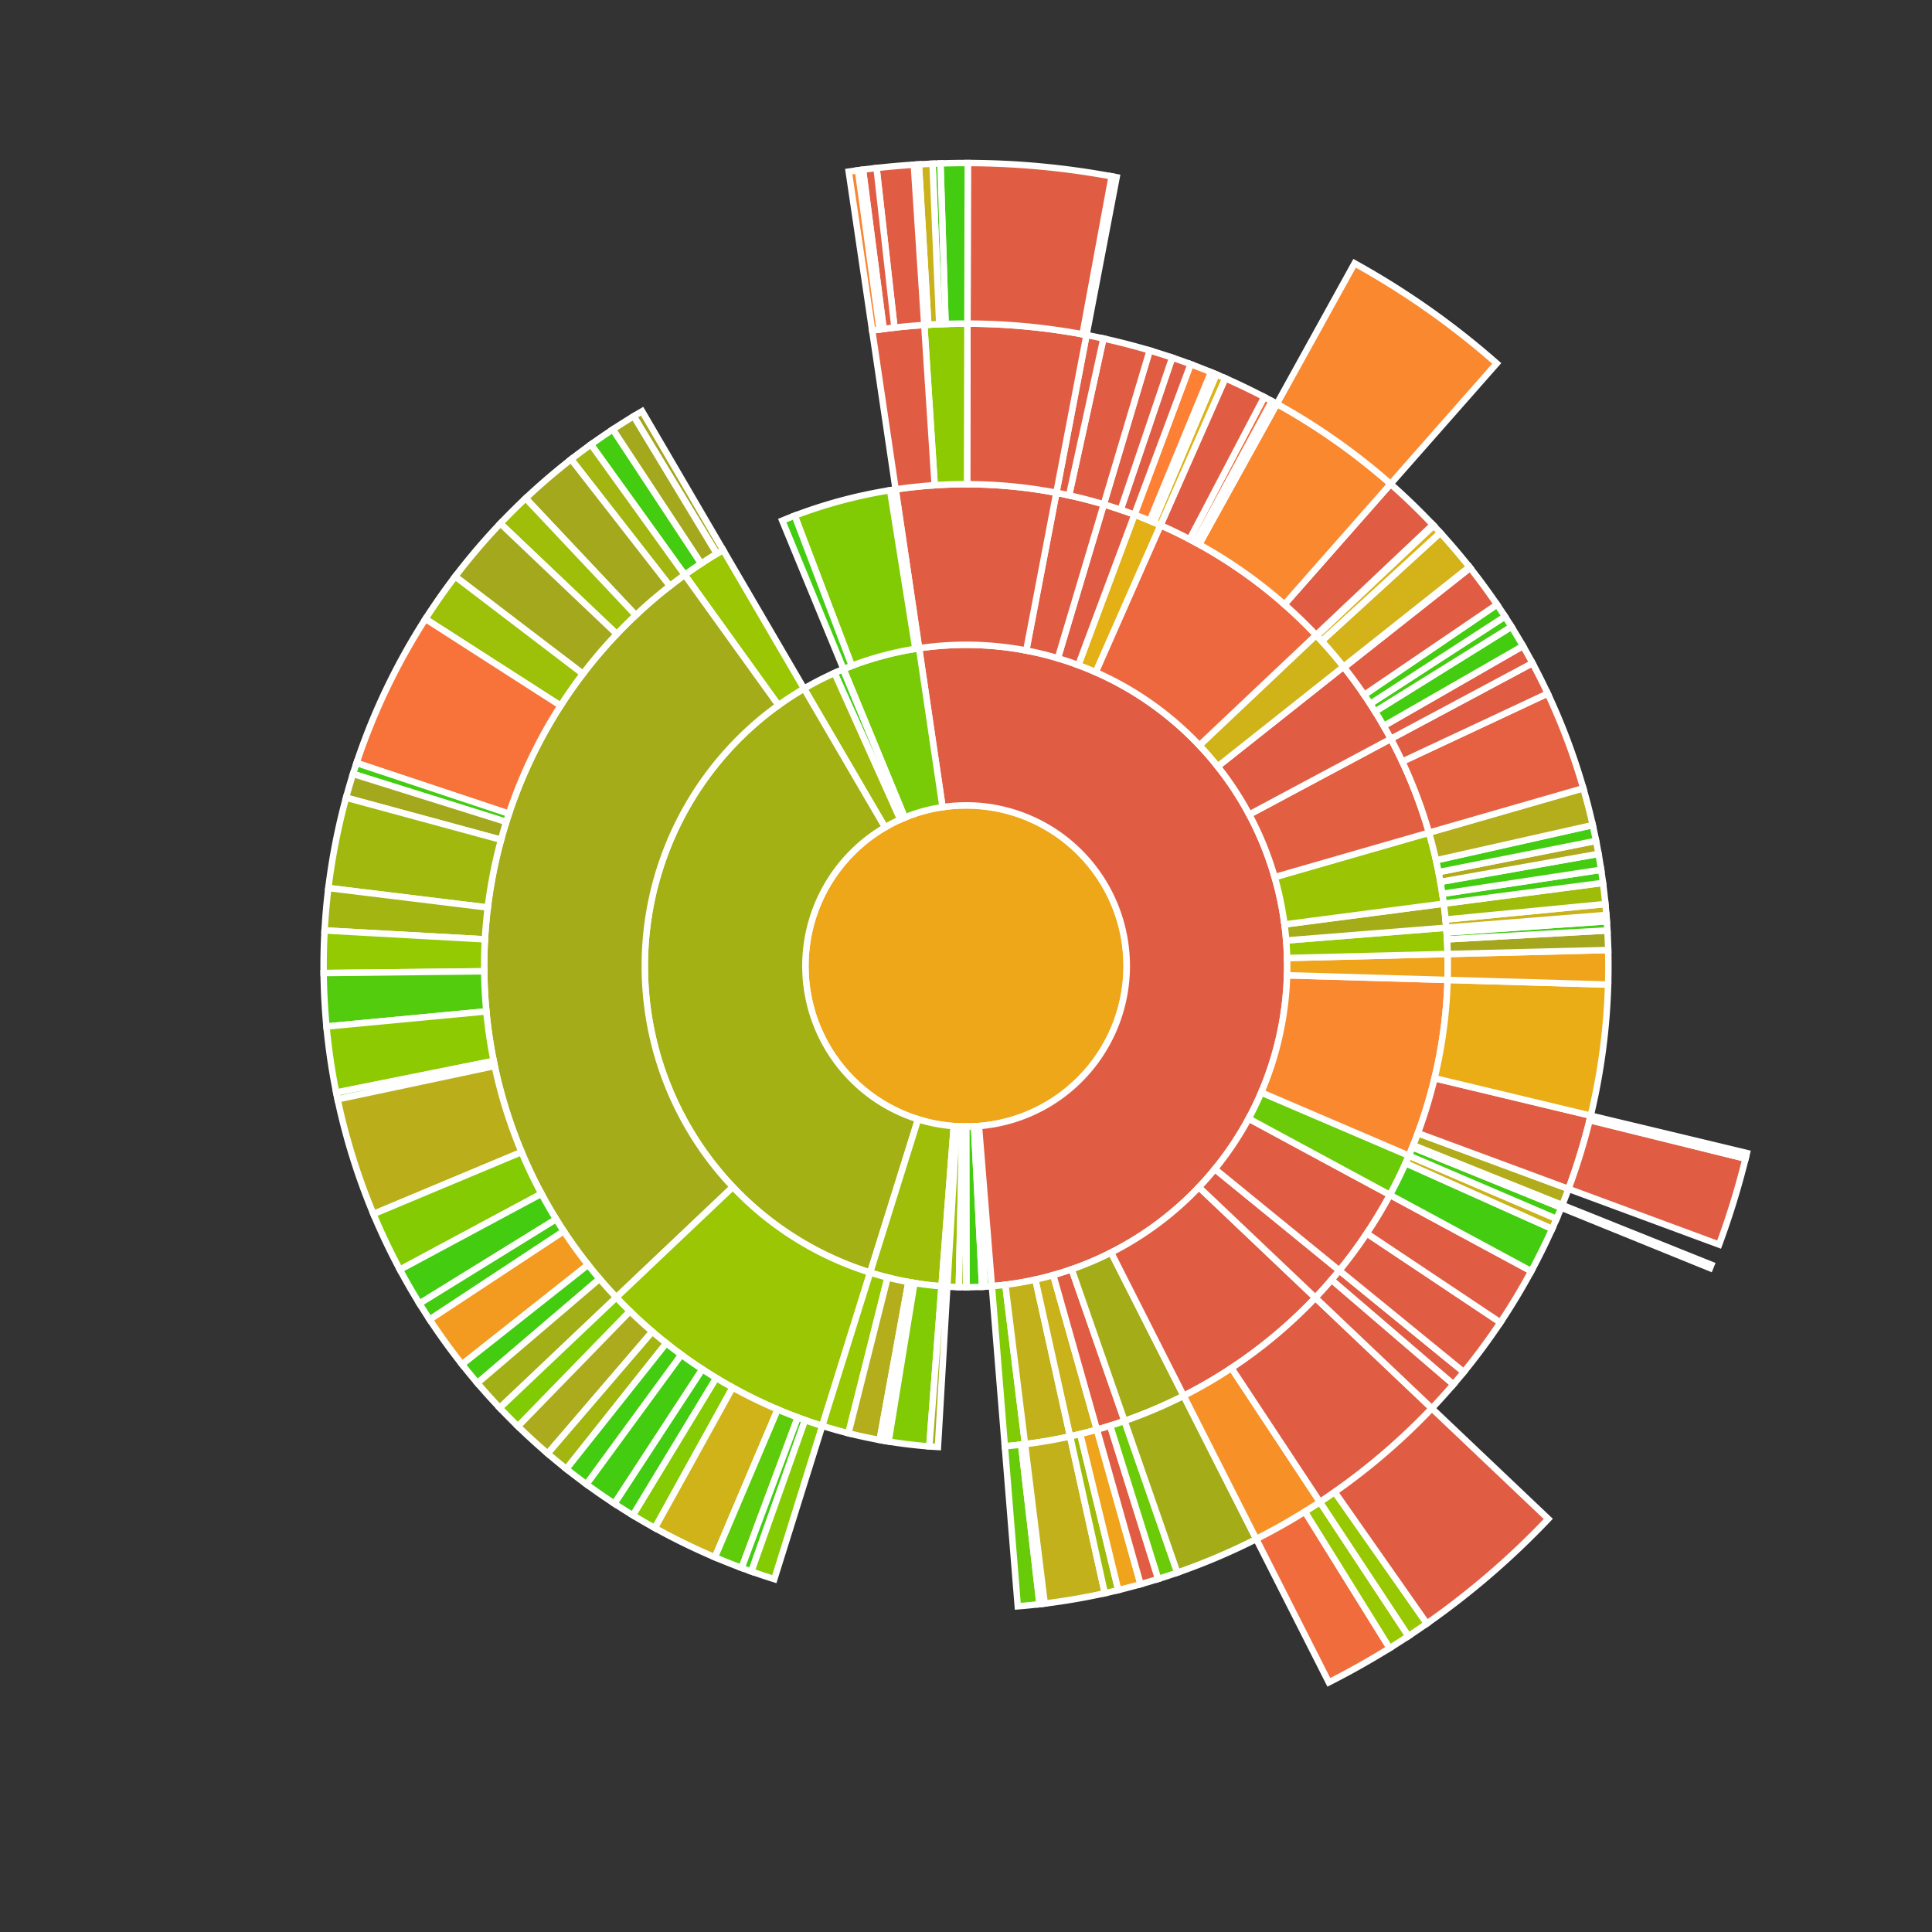 <svg baseProfile="full" width="300" height="300" viewBox="0 0 300 300" version="1.1"
xmlns="http://www.w3.org/2000/svg" xmlns:ev="http://www.w3.org/2001/xml-events"
xmlns:xlink="http://www.w3.org/1999/xlink">

<rect x="0" y="0" width="300" height="300" fill="#333333" stroke="none"/>

<style>rect.s{mask:url(#mask);}</style>
<defs>
  <pattern id="white" width="4" height="4" patternUnits="userSpaceOnUse" patternTransform="rotate(45)">
    <rect width="2" height="2" transform="translate(0,0)" fill="white"></rect>
  </pattern>
  <mask id="mask">
    <rect x="0" y="0" width="100%" height="100%" fill="url(#white)"></rect>
  </mask>
</defs>

<circle cx="150.0" cy="150.0" fill="#eea719" r="24.938" stroke="white" stroke-width="1" />
<path d="M 150.0 174.938 L 150.0 199.875 A 49.875 49.875 0 0 0 150.089 199.875 L 150.045 174.937 A 24.938 24.938 0 0 1 150.0 174.938 z" fill="#4c1" stroke="white" stroke-width="1" />
<path d="M 150.045 174.937 L 150.089 199.875 A 49.875 49.875 0 0 0 152.503 199.812 L 151.251 174.906 A 24.938 24.938 0 0 1 150.045 174.937 z" fill="#4c1" stroke="white" stroke-width="1" />
<path d="M 151.251 174.906 L 152.503 199.812 A 49.875 49.875 0 0 0 152.949 199.788 L 151.475 174.894 A 24.938 24.938 0 0 1 151.251 174.906 z" fill="#4c1" stroke="white" stroke-width="1" />
<path d="M 151.475 174.894 L 152.949 199.788 A 49.875 49.875 0 0 0 154.02 199.713 L 152.01 174.856 A 24.938 24.938 0 0 1 151.475 174.894 z" fill="#4c1" stroke="white" stroke-width="1" />
<path d="M 152.01 174.856 L 154.02 199.713 A 49.875 49.875 0 1 0 142.716 100.66 L 146.358 125.33 A 24.938 24.938 0 1 1 152.01 174.856 z" fill="#e05d44" stroke="white" stroke-width="1" />
<path d="M 154.02 199.713 L 156.029 224.569 A 74.812 74.812 0 0 0 159.165 224.249 L 156.11 199.499 A 49.875 49.875 0 0 1 154.02 199.713 z" fill="#81cb04" stroke="white" stroke-width="1" />
<path d="M 156.029 224.569 L 158.039 249.426 A 99.75 99.75 0 0 0 161.421 249.094 L 158.566 224.321 A 74.812 74.812 0 0 1 156.029 224.569 z" fill="#68cb09" stroke="white" stroke-width="1" />
<path d="M 158.566 224.321 L 161.421 249.094 A 99.75 99.75 0 0 0 162.22 248.999 L 159.165 224.249 A 74.812 74.812 0 0 1 158.566 224.321 z" fill="#a4aa1a" stroke="white" stroke-width="1" />
<path d="M 156.11 199.499 L 159.165 224.249 A 74.812 74.812 0 0 0 166.168 223.044 L 160.779 198.696 A 49.875 49.875 0 0 1 156.11 199.499 z" fill="#c3b11b" stroke="white" stroke-width="1" />
<path d="M 159.165 224.249 L 162.22 248.999 A 99.75 99.75 0 0 0 171.558 247.393 L 166.168 223.044 A 74.812 74.812 0 0 1 159.165 224.249 z" fill="#c3b11b" stroke="white" stroke-width="1" />
<path d="M 160.779 198.696 L 166.168 223.044 A 74.812 74.812 0 0 0 170.33 221.997 L 163.553 197.998 A 49.875 49.875 0 0 1 160.779 198.696 z" fill="#c9b21a" stroke="white" stroke-width="1" />
<path d="M 166.168 223.044 L 171.558 247.393 A 99.75 99.75 0 0 0 173.648 246.906 L 167.736 222.68 A 74.812 74.812 0 0 1 166.168 223.044 z" fill="#9fbc0b" stroke="white" stroke-width="1" />
<path d="M 167.736 222.68 L 173.648 246.906 A 99.75 99.75 0 0 0 177.107 245.996 L 170.33 221.997 A 74.812 74.812 0 0 1 167.736 222.68 z" fill="#efa41b" stroke="white" stroke-width="1" />
<path d="M 163.553 197.998 L 170.33 221.997 A 74.812 74.812 0 0 0 174.615 220.647 L 166.41 197.098 A 49.875 49.875 0 0 1 163.553 197.998 z" fill="#e05d44" stroke="white" stroke-width="1" />
<path d="M 170.33 221.997 L 177.107 245.996 A 99.75 99.75 0 0 0 179.849 245.179 L 172.387 221.384 A 74.812 74.812 0 0 1 170.33 221.997 z" fill="#e05d44" stroke="white" stroke-width="1" />
<path d="M 172.387 221.384 L 179.849 245.179 A 99.75 99.75 0 0 0 182.82 244.196 L 174.615 220.647 A 74.812 74.812 0 0 1 172.387 221.384 z" fill="#6ccb08" stroke="white" stroke-width="1" />
<path d="M 166.41 197.098 L 174.615 220.647 A 74.812 74.812 0 0 0 183.804 216.74 L 172.536 194.493 A 49.875 49.875 0 0 1 166.41 197.098 z" fill="#a4ad17" stroke="white" stroke-width="1" />
<path d="M 174.615 220.647 L 182.82 244.196 A 99.75 99.75 0 0 0 195.072 238.986 L 183.804 216.74 A 74.812 74.812 0 0 1 174.615 220.647 z" fill="#a4ad17" stroke="white" stroke-width="1" />
<path d="M 172.536 194.493 L 183.804 216.74 A 74.812 74.812 0 0 0 204.252 201.514 L 186.168 184.342 A 49.875 49.875 0 0 1 172.536 194.493 z" fill="#e05d44" stroke="white" stroke-width="1" />
<path d="M 183.804 216.74 L 195.072 238.986 A 99.75 99.75 0 0 0 204.964 233.241 L 191.223 212.43 A 74.812 74.812 0 0 1 183.804 216.74 z" fill="#f79127" stroke="white" stroke-width="1" />
<path d="M 195.072 238.986 L 206.34 261.233 A 124.688 124.688 0 0 0 215.788 255.92 L 202.63 234.736 A 99.75 99.75 0 0 1 195.072 238.986 z" fill="#f06c3d" stroke="white" stroke-width="1" />
<path d="M 202.63 234.736 L 215.788 255.92 A 124.688 124.688 0 0 0 218.705 254.051 L 204.964 233.241 A 99.75 99.75 0 0 1 202.63 234.736 z" fill="#98c802" stroke="white" stroke-width="1" />
<path d="M 191.223 212.43 L 204.964 233.241 A 99.75 99.75 0 0 0 222.336 218.685 L 204.252 201.514 A 74.812 74.812 0 0 1 191.223 212.43 z" fill="#e05d44" stroke="white" stroke-width="1" />
<path d="M 204.964 233.241 L 218.705 254.051 A 124.688 124.688 0 0 0 221.57 252.101 L 207.256 231.681 A 99.75 99.75 0 0 1 204.964 233.241 z" fill="#98c802" stroke="white" stroke-width="1" />
<path d="M 207.256 231.681 L 221.57 252.101 A 124.688 124.688 0 0 0 240.42 235.856 L 222.336 218.685 A 99.75 99.75 0 0 1 207.256 231.681 z" fill="#e05d44" stroke="white" stroke-width="1" />
<path d="M 186.168 184.342 L 204.252 201.514 A 74.812 74.812 0 0 0 207.974 197.286 L 188.649 181.524 A 49.875 49.875 0 0 1 186.168 184.342 z" fill="#e05d44" stroke="white" stroke-width="1" />
<path d="M 204.252 201.514 L 222.336 218.685 A 99.75 99.75 0 0 0 225.691 214.968 L 206.768 198.726 A 74.812 74.812 0 0 1 204.252 201.514 z" fill="#e05d44" stroke="white" stroke-width="1" />
<path d="M 206.768 198.726 L 225.691 214.968 A 99.75 99.75 0 0 0 227.298 213.048 L 207.974 197.286 A 74.812 74.812 0 0 1 206.768 198.726 z" fill="#e05d44" stroke="white" stroke-width="1" />
<path d="M 188.649 181.524 L 207.974 197.286 A 74.812 74.812 0 0 0 215.83 185.542 L 193.887 173.695 A 49.875 49.875 0 0 1 188.649 181.524 z" fill="#e05d44" stroke="white" stroke-width="1" />
<path d="M 207.974 197.286 L 227.298 213.048 A 99.75 99.75 0 0 0 232.981 205.355 L 212.236 191.517 A 74.812 74.812 0 0 1 207.974 197.286 z" fill="#e05d44" stroke="white" stroke-width="1" />
<path d="M 212.236 191.517 L 232.981 205.355 A 99.75 99.75 0 0 0 237.774 197.39 L 215.83 185.542 A 74.812 74.812 0 0 1 212.236 191.517 z" fill="#e05d44" stroke="white" stroke-width="1" />
<path d="M 193.887 173.695 L 215.83 185.542 A 74.812 74.812 0 0 0 218.774 179.445 L 195.85 169.63 A 49.875 49.875 0 0 1 193.887 173.695 z" fill="#6ccb08" stroke="white" stroke-width="1" />
<path d="M 215.83 185.542 L 237.774 197.39 A 99.75 99.75 0 0 0 241.017 190.816 L 218.263 180.612 A 74.812 74.812 0 0 1 215.83 185.542 z" fill="#4c1" stroke="white" stroke-width="1" />
<path d="M 218.263 180.612 L 241.017 190.816 A 99.75 99.75 0 0 0 241.699 189.259 L 218.774 179.445 A 74.812 74.812 0 0 1 218.263 180.612 z" fill="#c9b21a" stroke="white" stroke-width="1" />
<path d="M 195.85 169.63 L 218.774 179.445 A 74.812 74.812 0 0 0 224.781 152.163 L 199.854 151.442 A 49.875 49.875 0 0 1 195.85 169.63 z" fill="#fa882e" stroke="white" stroke-width="1" />
<path d="M 218.774 179.445 L 241.699 189.259 A 99.75 99.75 0 0 0 242.422 187.526 L 219.317 178.145 A 74.812 74.812 0 0 1 218.774 179.445 z" fill="#4c1" stroke="white" stroke-width="1" />
<path d="M 219.317 178.145 L 242.422 187.526 A 99.75 99.75 0 0 0 242.589 187.112 L 219.442 177.834 A 74.812 74.812 0 0 1 219.317 178.145 z" fill="#4c1" stroke="white" stroke-width="1" />
<path d="M 242.422 187.526 L 265.528 196.908 A 124.688 124.688 0 0 0 265.737 196.39 L 242.589 187.112 A 99.75 99.75 0 0 1 242.422 187.526 z" fill="#4c1" stroke="white" stroke-width="1" />
<path d="M 219.442 177.834 L 242.589 187.112 A 99.75 99.75 0 0 0 243.554 184.609 L 220.165 175.956 A 74.812 74.812 0 0 1 219.442 177.834 z" fill="#b2ac1c" stroke="white" stroke-width="1" />
<path d="M 220.165 175.956 L 243.554 184.609 A 99.75 99.75 0 0 0 247.006 173.235 L 222.755 167.426 A 74.812 74.812 0 0 1 220.165 175.956 z" fill="#e05d44" stroke="white" stroke-width="1" />
<path d="M 243.554 184.609 L 266.942 193.261 A 124.688 124.688 0 0 0 271.046 179.913 L 246.837 173.93 A 99.75 99.75 0 0 1 243.554 184.609 z" fill="#e05d44" stroke="white" stroke-width="1" />
<path d="M 246.837 173.93 L 271.046 179.913 A 124.688 124.688 0 0 0 271.258 179.044 L 247.006 173.235 A 99.75 99.75 0 0 1 246.837 173.93 z" fill="#4c1" stroke="white" stroke-width="1" />
<path d="M 222.755 167.426 L 247.006 173.235 A 99.75 99.75 0 0 0 249.708 152.883 L 224.781 152.163 A 74.812 74.812 0 0 1 222.755 167.426 z" fill="#ebad15" stroke="white" stroke-width="1" />
<path d="M 199.854 151.442 L 224.781 152.163 A 74.812 74.812 0 0 0 224.789 148.139 L 199.86 148.759 A 49.875 49.875 0 0 1 199.854 151.442 z" fill="#efa41b" stroke="white" stroke-width="1" />
<path d="M 224.781 152.163 L 249.708 152.883 A 99.75 99.75 0 0 0 249.719 147.519 L 224.789 148.139 A 74.812 74.812 0 0 1 224.781 152.163 z" fill="#efa41b" stroke="white" stroke-width="1" />
<path d="M 199.86 148.759 L 224.789 148.139 A 74.812 74.812 0 0 0 224.576 144.054 L 199.717 146.036 A 49.875 49.875 0 0 1 199.86 148.759 z" fill="#98c802" stroke="white" stroke-width="1" />
<path d="M 224.789 148.139 L 249.719 147.519 A 99.75 99.75 0 0 0 249.597 144.481 L 224.698 145.861 A 74.812 74.812 0 0 1 224.789 148.139 z" fill="#a4a61d" stroke="white" stroke-width="1" />
<path d="M 224.698 145.861 L 249.597 144.481 A 99.75 99.75 0 0 0 249.508 143.053 L 224.631 144.79 A 74.812 74.812 0 0 1 224.698 145.861 z" fill="#4c1" stroke="white" stroke-width="1" />
<path d="M 224.631 144.79 L 249.508 143.053 A 99.75 99.75 0 0 0 249.434 142.072 L 224.576 144.054 A 74.812 74.812 0 0 1 224.631 144.79 z" fill="#4c1" stroke="white" stroke-width="1" />
<path d="M 199.717 146.036 L 224.576 144.054 A 74.812 74.812 0 0 0 224.184 140.32 L 199.456 143.546 A 49.875 49.875 0 0 1 199.717 146.036 z" fill="#a4ad17" stroke="white" stroke-width="1" />
<path d="M 224.576 144.054 L 249.434 142.072 A 99.75 99.75 0 0 0 249.285 140.38 L 224.464 142.785 A 74.812 74.812 0 0 1 224.576 144.054 z" fill="#c9b21a" stroke="white" stroke-width="1" />
<path d="M 224.464 142.785 L 249.285 140.38 A 99.75 99.75 0 0 0 248.911 137.093 L 224.184 140.32 A 74.812 74.812 0 0 1 224.464 142.785 z" fill="#9fbc0b" stroke="white" stroke-width="1" />
<path d="M 199.456 143.546 L 224.184 140.32 A 74.812 74.812 0 0 0 221.891 129.299 L 197.928 136.199 A 49.875 49.875 0 0 1 199.456 143.546 z" fill="#9bc405" stroke="white" stroke-width="1" />
<path d="M 224.184 140.32 L 248.911 137.093 A 99.75 99.75 0 0 0 248.624 135.056 L 223.968 138.792 A 74.812 74.812 0 0 1 224.184 140.32 z" fill="#4c1" stroke="white" stroke-width="1" />
<path d="M 223.968 138.792 L 248.624 135.056 A 99.75 99.75 0 0 0 248.218 132.586 L 223.664 136.939 A 74.812 74.812 0 0 1 223.968 138.792 z" fill="#4c1" stroke="white" stroke-width="1" />
<path d="M 223.664 136.939 L 248.218 132.586 A 99.75 99.75 0 0 0 247.838 130.564 L 223.379 135.423 A 74.812 74.812 0 0 1 223.664 136.939 z" fill="#afab1c" stroke="white" stroke-width="1" />
<path d="M 223.379 135.423 L 247.838 130.564 A 99.75 99.75 0 0 0 247.32 128.115 L 222.99 133.586 A 74.812 74.812 0 0 1 223.379 135.423 z" fill="#4c1" stroke="white" stroke-width="1" />
<path d="M 222.99 133.586 L 247.32 128.115 A 99.75 99.75 0 0 0 245.855 122.399 L 221.891 129.299 A 74.812 74.812 0 0 1 222.99 133.586 z" fill="#b4ad1c" stroke="white" stroke-width="1" />
<path d="M 197.928 136.199 L 221.891 129.299 A 74.812 74.812 0 0 0 215.973 114.723 L 193.982 126.482 A 49.875 49.875 0 0 1 197.928 136.199 z" fill="#e35f42" stroke="white" stroke-width="1" />
<path d="M 221.891 129.299 L 245.855 122.399 A 99.75 99.75 0 0 0 240.328 107.681 L 217.746 118.261 A 74.812 74.812 0 0 1 221.891 129.299 z" fill="#e56142" stroke="white" stroke-width="1" />
<path d="M 217.746 118.261 L 240.328 107.681 A 99.75 99.75 0 0 0 237.964 102.965 L 215.973 114.723 A 74.812 74.812 0 0 1 217.746 118.261 z" fill="#e05d44" stroke="white" stroke-width="1" />
<path d="M 193.982 126.482 L 215.973 114.723 A 74.812 74.812 0 0 0 208.625 103.524 L 189.083 119.016 A 49.875 49.875 0 0 1 193.982 126.482 z" fill="#e05d44" stroke="white" stroke-width="1" />
<path d="M 215.973 114.723 L 237.964 102.965 A 99.75 99.75 0 0 0 236.49 100.306 L 214.868 112.729 A 74.812 74.812 0 0 1 215.973 114.723 z" fill="#e05d44" stroke="white" stroke-width="1" />
<path d="M 214.868 112.729 L 236.49 100.306 A 99.75 99.75 0 0 0 234.7 97.313 L 213.525 110.485 A 74.812 74.812 0 0 1 214.868 112.729 z" fill="#4c1" stroke="white" stroke-width="1" />
<path d="M 213.525 110.485 L 234.7 97.313 A 99.75 99.75 0 0 0 233.693 95.728 L 212.77 109.296 A 74.812 74.812 0 0 1 213.525 110.485 z" fill="#4c1" stroke="white" stroke-width="1" />
<path d="M 212.77 109.296 L 233.693 95.728 A 99.75 99.75 0 0 0 232.456 93.866 L 211.842 107.9 A 74.812 74.812 0 0 1 212.77 109.296 z" fill="#4c1" stroke="white" stroke-width="1" />
<path d="M 211.842 107.9 L 232.456 93.866 A 99.75 99.75 0 0 0 228.278 88.172 L 208.708 103.629 A 74.812 74.812 0 0 1 211.842 107.9 z" fill="#e05d44" stroke="white" stroke-width="1" />
<path d="M 208.708 103.629 L 228.278 88.172 A 99.75 99.75 0 0 0 228.167 88.032 L 208.625 103.524 A 74.812 74.812 0 0 1 208.708 103.629 z" fill="#e05d44" stroke="white" stroke-width="1" />
<path d="M 189.083 119.016 L 208.625 103.524 A 74.812 74.812 0 0 0 204.367 98.608 L 186.245 115.739 A 49.875 49.875 0 0 1 189.083 119.016 z" fill="#cfb319" stroke="white" stroke-width="1" />
<path d="M 208.625 103.524 L 228.167 88.032 A 99.75 99.75 0 0 0 223.646 82.722 L 205.235 99.542 A 74.812 74.812 0 0 1 208.625 103.524 z" fill="#d3b319" stroke="white" stroke-width="1" />
<path d="M 205.235 99.542 L 223.646 82.722 A 99.75 99.75 0 0 0 222.612 81.608 L 204.459 98.706 A 74.812 74.812 0 0 1 205.235 99.542 z" fill="#dcb317" stroke="white" stroke-width="1" />
<path d="M 204.459 98.706 L 222.612 81.608 A 99.75 99.75 0 0 0 222.49 81.478 L 204.367 98.608 A 74.812 74.812 0 0 1 204.459 98.706 z" fill="#4c1" stroke="white" stroke-width="1" />
<path d="M 186.245 115.739 L 204.367 98.608 A 74.812 74.812 0 0 0 180.198 81.553 L 170.132 104.369 A 49.875 49.875 0 0 1 186.245 115.739 z" fill="#ed683e" stroke="white" stroke-width="1" />
<path d="M 204.367 98.608 L 222.49 81.478 A 99.75 99.75 0 0 0 215.93 75.145 L 199.447 93.859 A 74.812 74.812 0 0 1 204.367 98.608 z" fill="#e05d44" stroke="white" stroke-width="1" />
<path d="M 199.447 93.859 L 215.93 75.145 A 99.75 99.75 0 0 0 198.273 62.708 L 186.204 84.531 A 74.812 74.812 0 0 1 199.447 93.859 z" fill="#fa882e" stroke="white" stroke-width="1" />
<path d="M 215.93 75.145 L 232.412 56.431 A 124.688 124.688 0 0 0 210.341 40.886 L 198.273 62.708 A 99.75 99.75 0 0 1 215.93 75.145 z" fill="#fa882e" stroke="white" stroke-width="1" />
<path d="M 186.204 84.531 L 198.273 62.708 A 99.75 99.75 0 0 0 197.488 62.279 L 185.616 84.209 A 74.812 74.812 0 0 1 186.204 84.531 z" fill="#e05d44" stroke="white" stroke-width="1" />
<path d="M 185.616 84.209 L 197.488 62.279 A 99.75 99.75 0 0 0 196.304 61.649 L 184.728 83.736 A 74.812 74.812 0 0 1 185.616 84.209 z" fill="#f26d3c" stroke="white" stroke-width="1" />
<path d="M 184.728 83.736 L 196.304 61.649 A 99.75 99.75 0 0 0 190.264 58.737 L 180.198 81.553 A 74.812 74.812 0 0 1 184.728 83.736 z" fill="#e05d44" stroke="white" stroke-width="1" />
<path d="M 170.132 104.369 L 180.198 81.553 A 74.812 74.812 0 0 0 176.161 79.911 L 167.44 103.274 A 49.875 49.875 0 0 1 170.132 104.369 z" fill="#e3b116" stroke="white" stroke-width="1" />
<path d="M 180.198 81.553 L 190.264 58.737 A 99.75 99.75 0 0 0 188.869 58.134 L 179.151 81.101 A 74.812 74.812 0 0 1 180.198 81.553 z" fill="#dcb317" stroke="white" stroke-width="1" />
<path d="M 179.151 81.101 L 188.869 58.134 A 99.75 99.75 0 0 0 188.044 57.79 L 178.533 80.842 A 74.812 74.812 0 0 1 179.151 81.101 z" fill="#4c1" stroke="white" stroke-width="1" />
<path d="M 178.533 80.842 L 188.044 57.79 A 99.75 99.75 0 0 0 184.881 56.547 L 176.161 79.911 A 74.812 74.812 0 0 1 178.533 80.842 z" fill="#fd8035" stroke="white" stroke-width="1" />
<path d="M 167.44 103.274 L 176.161 79.911 A 74.812 74.812 0 0 0 171.393 78.311 L 164.262 102.208 A 49.875 49.875 0 0 1 167.44 103.274 z" fill="#e05d44" stroke="white" stroke-width="1" />
<path d="M 176.161 79.911 L 184.881 56.547 A 99.75 99.75 0 0 0 182.017 55.528 L 174.013 79.146 A 74.812 74.812 0 0 1 176.161 79.911 z" fill="#e05d44" stroke="white" stroke-width="1" />
<path d="M 174.013 79.146 L 182.017 55.528 A 99.75 99.75 0 0 0 178.524 54.415 L 171.393 78.311 A 74.812 74.812 0 0 1 174.013 79.146 z" fill="#e05d44" stroke="white" stroke-width="1" />
<path d="M 164.262 102.208 L 171.393 78.311 A 74.812 74.812 0 0 0 164.034 76.516 L 159.356 101.01 A 49.875 49.875 0 0 1 164.262 102.208 z" fill="#e05d44" stroke="white" stroke-width="1" />
<path d="M 171.393 78.311 L 178.524 54.415 A 99.75 99.75 0 0 0 171.339 52.559 L 166.005 76.919 A 74.812 74.812 0 0 1 171.393 78.311 z" fill="#e05d44" stroke="white" stroke-width="1" />
<path d="M 166.005 76.919 L 171.339 52.559 A 99.75 99.75 0 0 0 168.711 52.021 L 164.034 76.516 A 74.812 74.812 0 0 1 166.005 76.919 z" fill="#e05d44" stroke="white" stroke-width="1" />
<path d="M 159.356 101.01 L 164.034 76.516 A 74.812 74.812 0 0 0 139.074 75.99 L 142.716 100.66 A 49.875 49.875 0 0 1 159.356 101.01 z" fill="#e05d44" stroke="white" stroke-width="1" />
<path d="M 164.034 76.516 L 168.711 52.021 A 99.75 99.75 0 0 0 150.224 50.25 L 150.168 75.188 A 74.812 74.812 0 0 1 164.034 76.516 z" fill="#e05d44" stroke="white" stroke-width="1" />
<path d="M 168.711 52.021 L 173.389 27.526 A 124.688 124.688 0 0 0 172.62 27.382 L 168.096 51.905 A 99.75 99.75 0 0 1 168.711 52.021 z" fill="#baaf1b" stroke="white" stroke-width="1" />
<path d="M 168.096 51.905 L 172.62 27.382 A 124.688 124.688 0 0 0 150.279 25.313 L 150.224 50.25 A 99.75 99.75 0 0 1 168.096 51.905 z" fill="#e05d44" stroke="white" stroke-width="1" />
<path d="M 150.168 75.188 L 150.224 50.25 A 99.75 99.75 0 0 0 143.522 50.461 L 145.141 75.345 A 74.812 74.812 0 0 1 150.168 75.188 z" fill="#8eca02" stroke="white" stroke-width="1" />
<path d="M 150.224 50.25 L 150.279 25.313 A 124.688 124.688 0 0 0 146.033 25.376 L 146.826 50.301 A 99.75 99.75 0 0 1 150.224 50.25 z" fill="#4c1" stroke="white" stroke-width="1" />
<path d="M 146.826 50.301 L 146.033 25.376 A 124.688 124.688 0 0 0 144.804 25.421 L 145.843 50.337 A 99.75 99.75 0 0 1 146.826 50.301 z" fill="#4c1" stroke="white" stroke-width="1" />
<path d="M 145.843 50.337 L 144.804 25.421 A 124.688 124.688 0 0 0 142.683 25.527 L 144.146 50.422 A 99.75 99.75 0 0 1 145.843 50.337 z" fill="#c9b21a" stroke="white" stroke-width="1" />
<path d="M 144.146 50.422 L 142.683 25.527 A 124.688 124.688 0 0 0 141.902 25.576 L 143.522 50.461 A 99.75 99.75 0 0 1 144.146 50.422 z" fill="#baaf1b" stroke="white" stroke-width="1" />
<path d="M 145.141 75.345 L 143.522 50.461 A 99.75 99.75 0 0 0 135.432 51.32 L 139.074 75.99 A 74.812 74.812 0 0 1 145.141 75.345 z" fill="#e05d44" stroke="white" stroke-width="1" />
<path d="M 143.522 50.461 L 141.902 25.576 A 124.688 124.688 0 0 0 136.113 26.088 L 138.89 50.871 A 99.75 99.75 0 0 1 143.522 50.461 z" fill="#e05d44" stroke="white" stroke-width="1" />
<path d="M 138.89 50.871 L 136.113 26.088 A 124.688 124.688 0 0 0 134.004 26.343 L 137.204 51.074 A 99.75 99.75 0 0 1 138.89 50.871 z" fill="#e05d44" stroke="white" stroke-width="1" />
<path d="M 137.204 51.074 L 134.004 26.343 A 124.688 124.688 0 0 0 133.229 26.446 L 136.583 51.156 A 99.75 99.75 0 0 1 137.204 51.074 z" fill="#baaf1b" stroke="white" stroke-width="1" />
<path d="M 136.583 51.156 L 133.229 26.446 A 124.688 124.688 0 0 0 131.79 26.649 L 135.432 51.32 A 99.75 99.75 0 0 1 136.583 51.156 z" fill="#fb8530" stroke="white" stroke-width="1" />
<path d="M 146.358 125.33 L 142.716 100.66 A 49.875 49.875 0 0 0 130.978 103.895 L 140.489 126.947 A 24.938 24.938 0 0 1 146.358 125.33 z" fill="#78cb06" stroke="white" stroke-width="1" />
<path d="M 142.716 100.66 L 139.074 75.99 A 74.812 74.812 0 0 0 138.212 76.122 L 142.142 100.748 A 49.875 49.875 0 0 1 142.716 100.66 z" fill="#4c1" stroke="white" stroke-width="1" />
<path d="M 142.142 100.748 L 138.212 76.122 A 74.812 74.812 0 0 0 123.4 80.076 L 132.267 103.384 A 49.875 49.875 0 0 1 142.142 100.748 z" fill="#81cb04" stroke="white" stroke-width="1" />
<path d="M 132.267 103.384 L 123.4 80.076 A 74.812 74.812 0 0 0 121.467 80.842 L 130.978 103.895 A 49.875 49.875 0 0 1 132.267 103.384 z" fill="#4c1" stroke="white" stroke-width="1" />
<path d="M 140.489 126.947 L 130.978 103.895 A 49.875 49.875 0 0 0 130.896 103.929 L 140.448 126.964 A 24.938 24.938 0 0 1 140.489 126.947 z" fill="#4c1" stroke="white" stroke-width="1" />
<path d="M 140.448 126.964 L 130.896 103.929 A 49.875 49.875 0 0 0 129.582 104.496 L 139.791 127.248 A 24.938 24.938 0 0 1 140.448 126.964 z" fill="#4c1" stroke="white" stroke-width="1" />
<path d="M 139.791 127.248 L 129.582 104.496 A 49.875 49.875 0 0 0 124.853 106.929 L 137.427 128.464 A 24.938 24.938 0 0 1 139.791 127.248 z" fill="#a0bb0c" stroke="white" stroke-width="1" />
<path d="M 137.427 128.464 L 124.853 106.929 A 49.875 49.875 0 0 0 135.118 197.603 L 142.559 173.801 A 24.938 24.938 0 0 1 137.427 128.464 z" fill="#a3b114" stroke="white" stroke-width="1" />
<path d="M 124.853 106.929 L 112.28 85.393 A 74.812 74.812 0 0 0 106.32 89.263 L 120.88 109.509 A 49.875 49.875 0 0 1 124.853 106.929 z" fill="#9ac603" stroke="white" stroke-width="1" />
<path d="M 112.28 85.393 L 99.706 63.857 A 99.75 99.75 0 0 0 98.399 64.634 L 111.299 85.975 A 74.812 74.812 0 0 1 112.28 85.393 z" fill="#a4a61d" stroke="white" stroke-width="1" />
<path d="M 111.299 85.975 L 98.399 64.634 A 99.75 99.75 0 0 0 95.148 66.686 L 108.861 87.514 A 74.812 74.812 0 0 1 111.299 85.975 z" fill="#a4a81c" stroke="white" stroke-width="1" />
<path d="M 108.861 87.514 L 95.148 66.686 A 99.75 99.75 0 0 0 91.76 69.018 L 106.32 89.263 A 74.812 74.812 0 0 1 108.861 87.514 z" fill="#4c1" stroke="white" stroke-width="1" />
<path d="M 120.88 109.509 L 106.32 89.263 A 74.812 74.812 0 0 0 95.702 201.465 L 113.801 184.31 A 49.875 49.875 0 0 1 120.88 109.509 z" fill="#a4ac19" stroke="white" stroke-width="1" />
<path d="M 106.32 89.263 L 91.76 69.018 A 99.75 99.75 0 0 0 88.682 71.322 L 104.012 90.992 A 74.812 74.812 0 0 1 106.32 89.263 z" fill="#a2b511" stroke="white" stroke-width="1" />
<path d="M 104.012 90.992 L 88.682 71.322 A 99.75 99.75 0 0 0 81.624 77.372 L 98.718 95.529 A 74.812 74.812 0 0 1 104.012 90.992 z" fill="#a4a81c" stroke="white" stroke-width="1" />
<path d="M 98.718 95.529 L 81.624 77.372 A 99.75 99.75 0 0 0 77.695 81.283 L 95.771 98.462 A 74.812 74.812 0 0 1 98.718 95.529 z" fill="#9ebe09" stroke="white" stroke-width="1" />
<path d="M 95.771 98.462 L 77.695 81.283 A 99.75 99.75 0 0 0 70.681 89.514 L 90.511 104.636 A 74.812 74.812 0 0 1 95.771 98.462 z" fill="#a4a81c" stroke="white" stroke-width="1" />
<path d="M 90.511 104.636 L 70.681 89.514 A 99.75 99.75 0 0 0 66.064 96.104 L 87.048 109.578 A 74.812 74.812 0 0 1 90.511 104.636 z" fill="#9dc008" stroke="white" stroke-width="1" />
<path d="M 87.048 109.578 L 66.064 96.104 A 99.75 99.75 0 0 0 55.364 118.471 L 79.023 126.353 A 74.812 74.812 0 0 1 87.048 109.578 z" fill="#f7733a" stroke="white" stroke-width="1" />
<path d="M 79.023 126.353 L 55.364 118.471 A 99.75 99.75 0 0 0 54.814 120.172 L 78.611 127.629 A 74.812 74.812 0 0 1 79.023 126.353 z" fill="#4c1" stroke="white" stroke-width="1" />
<path d="M 78.611 127.629 L 54.814 120.172 A 99.75 99.75 0 0 0 53.735 123.863 L 77.801 130.397 A 74.812 74.812 0 0 1 78.611 127.629 z" fill="#a4a81c" stroke="white" stroke-width="1" />
<path d="M 77.801 130.397 L 53.735 123.863 A 99.75 99.75 0 0 0 50.988 137.891 L 75.741 140.918 A 74.812 74.812 0 0 1 77.801 130.397 z" fill="#a1b90e" stroke="white" stroke-width="1" />
<path d="M 75.741 140.918 L 50.988 137.891 A 99.75 99.75 0 0 0 50.403 144.481 L 75.302 145.861 A 74.812 74.812 0 0 1 75.741 140.918 z" fill="#a2b511" stroke="white" stroke-width="1" />
<path d="M 75.302 145.861 L 50.403 144.481 A 99.75 99.75 0 0 0 50.256 151.095 L 75.192 150.822 A 74.812 74.812 0 0 1 75.302 145.861 z" fill="#93ca01" stroke="white" stroke-width="1" />
<path d="M 75.192 150.822 L 50.256 151.095 A 99.75 99.75 0 0 0 50.694 159.398 L 75.52 157.048 A 74.812 74.812 0 0 1 75.192 150.822 z" fill="#53cc0d" stroke="white" stroke-width="1" />
<path d="M 75.52 157.048 L 50.694 159.398 A 99.75 99.75 0 0 0 52.206 169.655 L 76.654 164.741 A 74.812 74.812 0 0 1 75.52 157.048 z" fill="#8eca02" stroke="white" stroke-width="1" />
<path d="M 76.654 164.741 L 52.206 169.655 A 99.75 99.75 0 0 0 52.423 170.706 L 76.817 165.529 A 74.812 74.812 0 0 1 76.654 164.741 z" fill="#4c1" stroke="white" stroke-width="1" />
<path d="M 76.817 165.529 L 52.423 170.706 A 99.75 99.75 0 0 0 57.987 188.518 L 80.99 178.889 A 74.812 74.812 0 0 1 76.817 165.529 z" fill="#baaf1b" stroke="white" stroke-width="1" />
<path d="M 80.99 178.889 L 57.987 188.518 A 99.75 99.75 0 0 0 62.099 197.154 L 84.074 185.365 A 74.812 74.812 0 0 1 80.99 178.889 z" fill="#85cb03" stroke="white" stroke-width="1" />
<path d="M 84.074 185.365 L 62.099 197.154 A 99.75 99.75 0 0 0 65.135 202.421 L 86.351 189.316 A 74.812 74.812 0 0 1 84.074 185.365 z" fill="#4c1" stroke="white" stroke-width="1" />
<path d="M 86.351 189.316 L 65.135 202.421 A 99.75 99.75 0 0 0 66.722 204.908 L 87.542 191.181 A 74.812 74.812 0 0 1 86.351 189.316 z" fill="#4c1" stroke="white" stroke-width="1" />
<path d="M 87.542 191.181 L 66.722 204.908 A 99.75 99.75 0 0 0 71.75 211.863 L 91.313 196.397 A 74.812 74.812 0 0 1 87.542 191.181 z" fill="#f39a21" stroke="white" stroke-width="1" />
<path d="M 91.313 196.397 L 71.75 211.863 A 99.75 99.75 0 0 0 74.134 214.765 L 93.101 198.573 A 74.812 74.812 0 0 1 91.313 196.397 z" fill="#4c1" stroke="white" stroke-width="1" />
<path d="M 93.101 198.573 L 74.134 214.765 A 99.75 99.75 0 0 0 77.603 218.62 L 95.702 201.465 A 74.812 74.812 0 0 1 93.101 198.573 z" fill="#a3af16" stroke="white" stroke-width="1" />
<path d="M 113.801 184.31 L 95.702 201.465 A 74.812 74.812 0 0 0 127.677 221.404 L 135.118 197.603 A 49.875 49.875 0 0 1 113.801 184.31 z" fill="#9ac603" stroke="white" stroke-width="1" />
<path d="M 95.702 201.465 L 77.603 218.62 A 99.75 99.75 0 0 0 80.429 221.484 L 97.822 203.613 A 74.812 74.812 0 0 1 95.702 201.465 z" fill="#81cb04" stroke="white" stroke-width="1" />
<path d="M 97.822 203.613 L 80.429 221.484 A 99.75 99.75 0 0 0 85.049 225.706 L 101.286 206.779 A 74.812 74.812 0 0 1 97.822 203.613 z" fill="#acaa1d" stroke="white" stroke-width="1" />
<path d="M 101.286 206.779 L 85.049 225.706 A 99.75 99.75 0 0 0 87.944 228.097 L 103.458 208.573 A 74.812 74.812 0 0 1 101.286 206.779 z" fill="#a2b511" stroke="white" stroke-width="1" />
<path d="M 103.458 208.573 L 87.944 228.097 A 99.75 99.75 0 0 0 91.072 230.483 L 105.804 210.363 A 74.812 74.812 0 0 1 103.458 208.573 z" fill="#4c1" stroke="white" stroke-width="1" />
<path d="M 105.804 210.363 L 91.072 230.483 A 99.75 99.75 0 0 0 95.409 233.486 L 109.057 212.615 A 74.812 74.812 0 0 1 105.804 210.363 z" fill="#4c1" stroke="white" stroke-width="1" />
<path d="M 109.057 212.615 L 95.409 233.486 A 99.75 99.75 0 0 0 98.284 235.297 L 111.213 213.973 A 74.812 74.812 0 0 1 109.057 212.615 z" fill="#4c1" stroke="white" stroke-width="1" />
<path d="M 111.213 213.973 L 98.284 235.297 A 99.75 99.75 0 0 0 101.688 237.27 L 113.766 215.452 A 74.812 74.812 0 0 1 111.213 213.973 z" fill="#85cb03" stroke="white" stroke-width="1" />
<path d="M 113.766 215.452 L 101.688 237.27 A 99.75 99.75 0 0 0 111.008 241.813 L 120.756 218.86 A 74.812 74.812 0 0 1 113.766 215.452 z" fill="#cfb319" stroke="white" stroke-width="1" />
<path d="M 120.756 218.86 L 111.008 241.813 A 99.75 99.75 0 0 0 115.161 243.468 L 123.871 220.101 A 74.812 74.812 0 0 1 120.756 218.86 z" fill="#5fcc0b" stroke="white" stroke-width="1" />
<path d="M 123.871 220.101 L 115.161 243.468 A 99.75 99.75 0 0 0 116.674 244.018 L 125.005 220.514 A 74.812 74.812 0 0 1 123.871 220.101 z" fill="#4c1" stroke="white" stroke-width="1" />
<path d="M 125.005 220.514 L 116.674 244.018 A 99.75 99.75 0 0 0 120.236 245.206 L 127.677 221.404 A 74.812 74.812 0 0 1 125.005 220.514 z" fill="#85cb03" stroke="white" stroke-width="1" />
<path d="M 142.559 173.801 L 135.118 197.603 A 49.875 49.875 0 0 0 146.203 199.73 L 148.102 174.865 A 24.938 24.938 0 0 1 142.559 173.801 z" fill="#9ebe09" stroke="white" stroke-width="1" />
<path d="M 135.118 197.603 L 127.677 221.404 A 74.812 74.812 0 0 0 131.743 222.551 L 137.829 198.367 A 49.875 49.875 0 0 1 135.118 197.603 z" fill="#98c802" stroke="white" stroke-width="1" />
<path d="M 137.829 198.367 L 131.743 222.551 A 74.812 74.812 0 0 0 136.593 223.601 L 141.062 199.068 A 49.875 49.875 0 0 1 137.829 198.367 z" fill="#b4ad1c" stroke="white" stroke-width="1" />
<path d="M 141.062 199.068 L 136.593 223.601 A 74.812 74.812 0 0 0 137.253 223.719 L 141.502 199.146 A 49.875 49.875 0 0 1 141.062 199.068 z" fill="#4c1" stroke="white" stroke-width="1" />
<path d="M 141.502 199.146 L 137.253 223.719 A 74.812 74.812 0 0 0 137.981 223.841 L 141.987 199.227 A 49.875 49.875 0 0 1 141.502 199.146 z" fill="#dfb317" stroke="white" stroke-width="1" />
<path d="M 141.987 199.227 L 137.981 223.841 A 74.812 74.812 0 0 0 144.305 224.595 L 146.203 199.73 A 49.875 49.875 0 0 1 141.987 199.227 z" fill="#81cb04" stroke="white" stroke-width="1" />
<path d="M 148.102 174.865 L 146.203 199.73 A 49.875 49.875 0 0 0 147.095 199.79 L 148.548 174.895 A 24.938 24.938 0 0 1 148.102 174.865 z" fill="#a3b114" stroke="white" stroke-width="1" />
<path d="M 146.203 199.73 L 144.305 224.595 A 74.812 74.812 0 0 0 145.643 224.686 L 147.095 199.79 A 49.875 49.875 0 0 1 146.203 199.73 z" fill="#a3b114" stroke="white" stroke-width="1" />
<path d="M 148.548 174.895 L 147.095 199.79 A 49.875 49.875 0 0 0 148.882 199.862 L 149.441 174.931 A 24.938 24.938 0 0 1 148.548 174.895 z" fill="#9cc206" stroke="white" stroke-width="1" />
<path d="M 149.441 174.931 L 148.882 199.862 A 49.875 49.875 0 0 0 150.0 199.875 L 150.0 174.938 A 24.938 24.938 0 0 1 149.441 174.931 z" fill="#9ebe09" stroke="white" stroke-width="1" />
</svg>